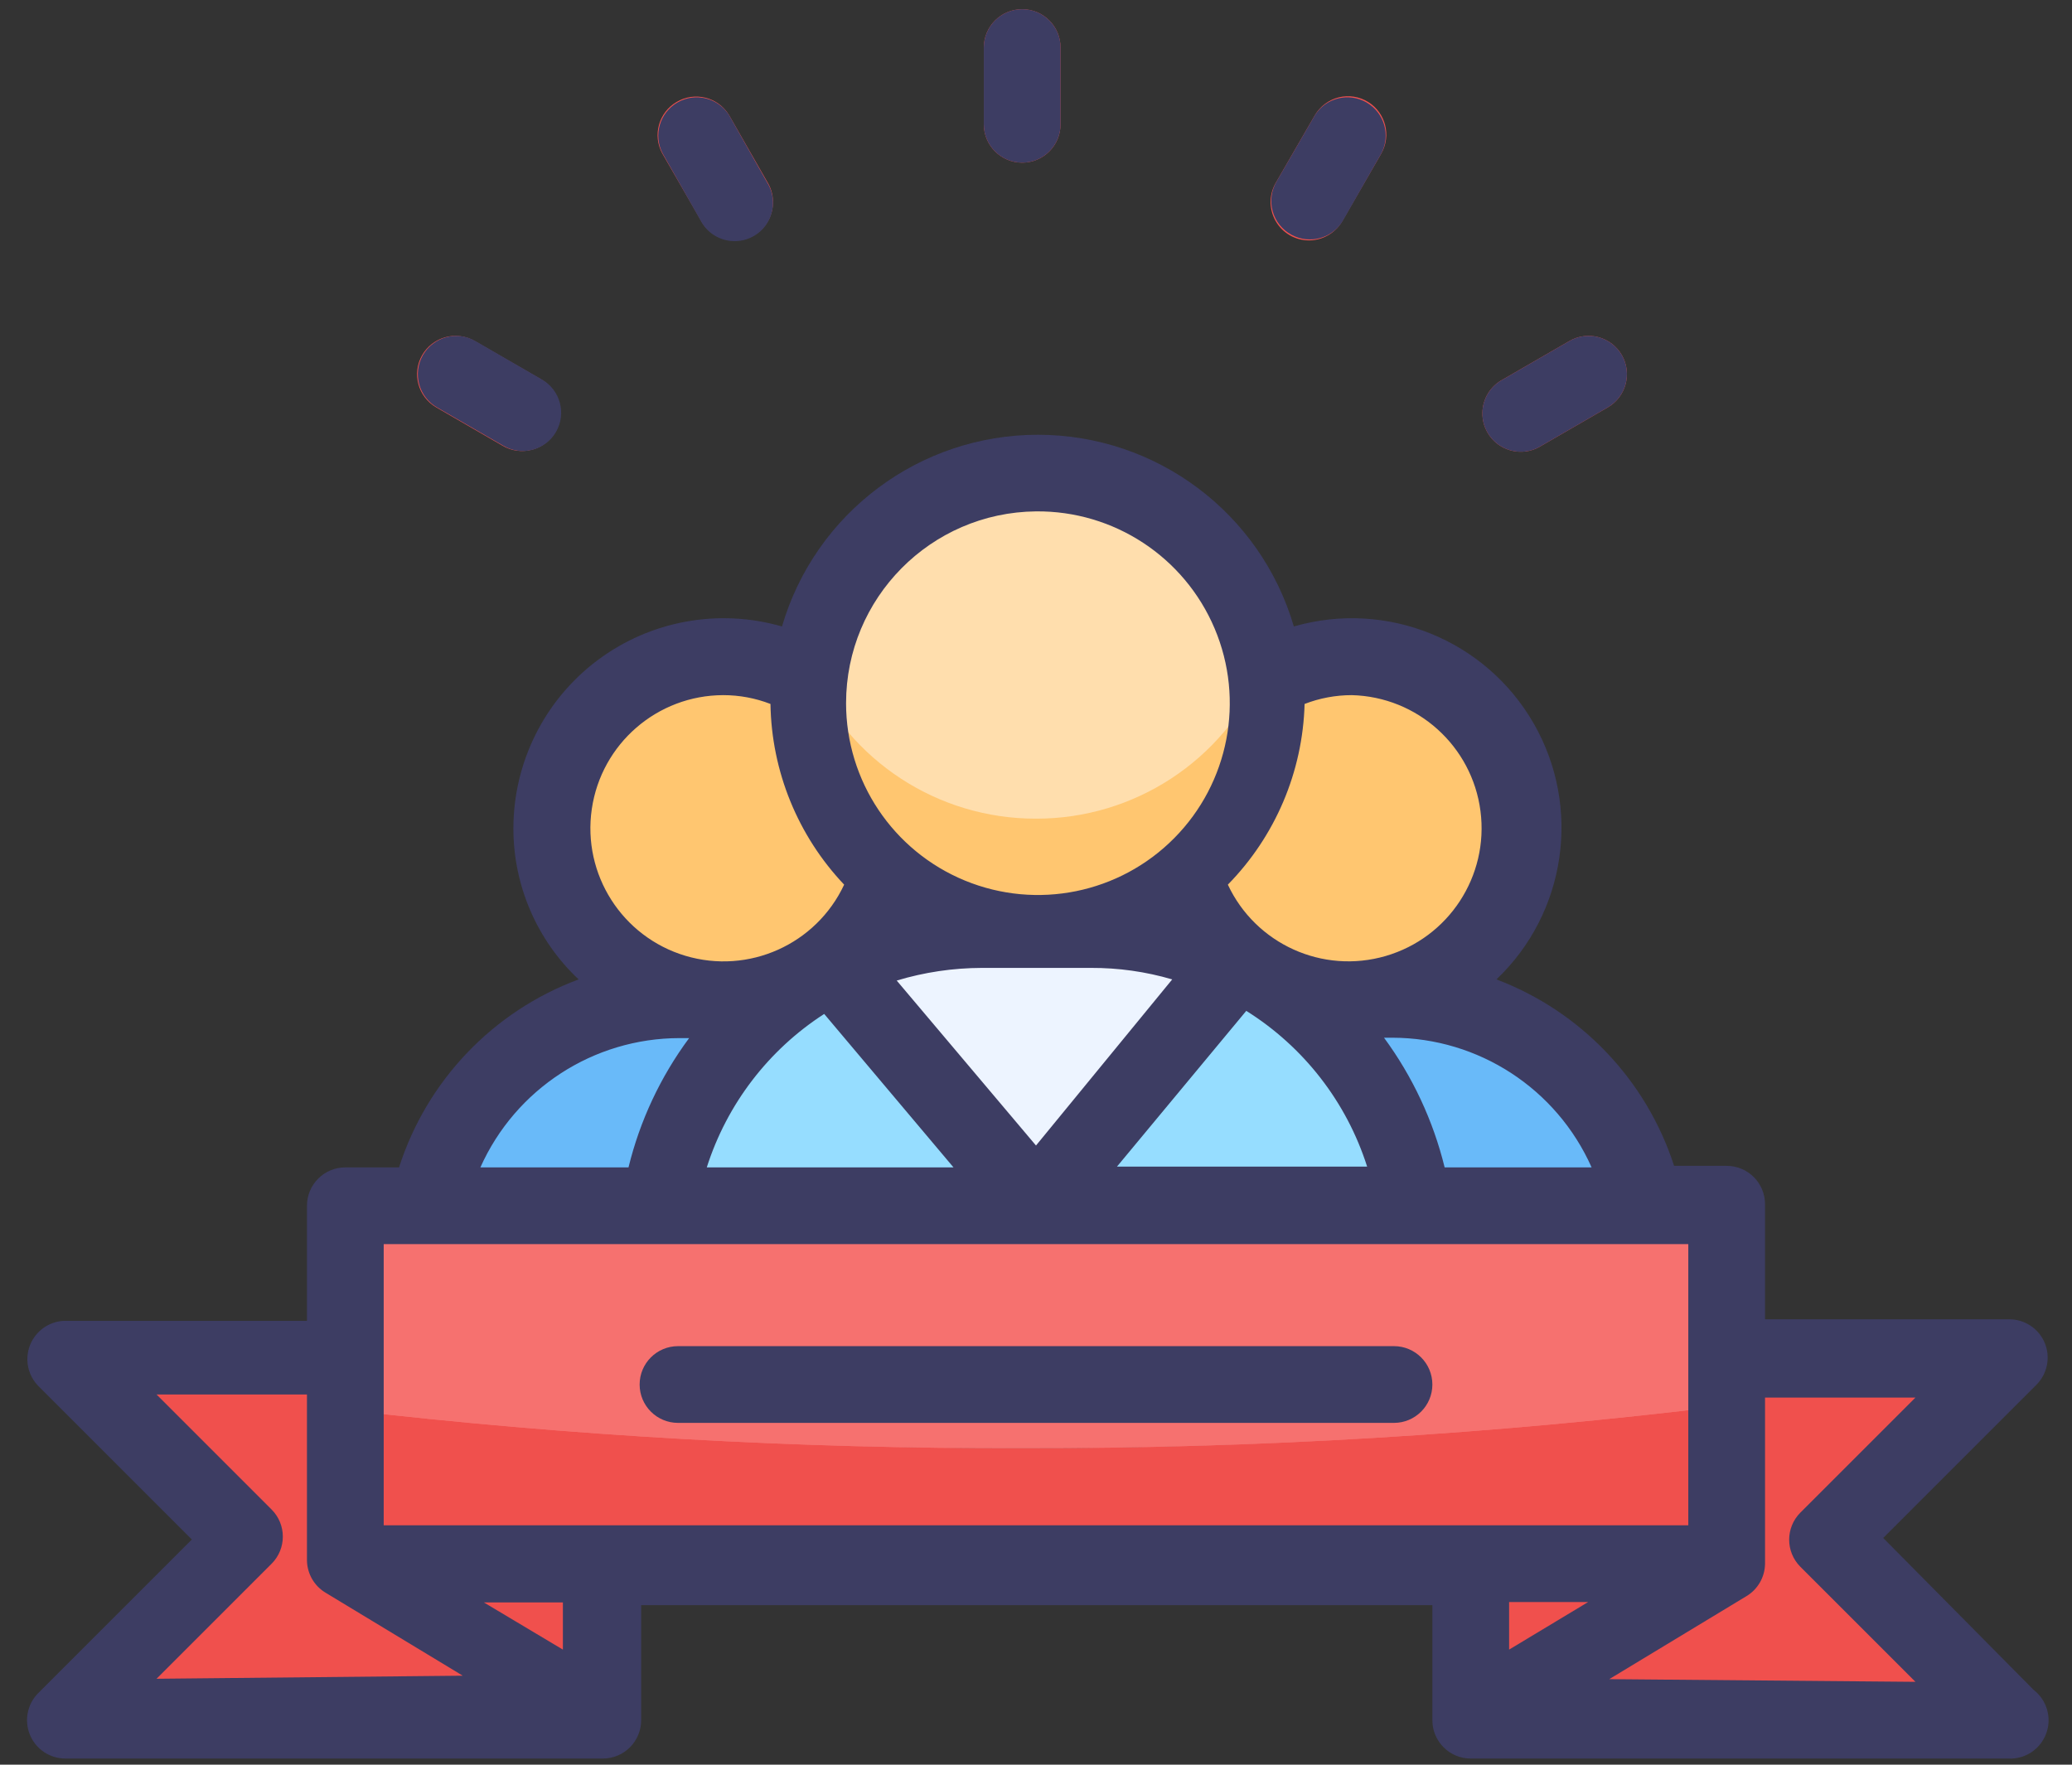 <?xml version="1.0" encoding="UTF-8"?>
<svg width="54px" height="46px" viewBox="0 0 54 46" version="1.1" xmlns="http://www.w3.org/2000/svg" xmlns:xlink="http://www.w3.org/1999/xlink">
    <rect x="0" y="0" width="54" height="46" fill="#333333" stroke="none"/>
    <!-- Generator: sketchtool 50.2 (55047) - http://www.bohemiancoding.com/sketch -->
    <title>7EE68C66-8634-4C4D-84F8-E406669649B6</title>
    <desc>Created with sketchtool.</desc>
    <defs></defs>
    <g id="Contact-us" stroke="none" stroke-width="1" fill="none" fill-rule="evenodd">
        <g id="Contact" transform="translate(-471, -1222)">
            <g id="Group-7" transform="translate(317, 1215)">
                <g id="Group-9" transform="translate(151, 0)">
                    <g id="Team">
                        <rect id="Rectangle-path" x="0" y="0" width="60" height="60"></rect>
                        <circle id="Oval" fill="#FFC670" fill-rule="nonzero" cx="38.18" cy="28.59" r="4.47"></circle>
                        <path d="M37.06,33.06 L39.3,33.06 C41.077,33.06 42.781,33.766 44.038,35.022 C45.294,36.279 46,37.983 46,39.76 L30.36,39.76 C30.36,37.983 31.066,36.279 32.322,35.022 C33.579,33.766 35.283,33.06 37.06,33.06 Z" id="Shape" fill="#69BAF9" fill-rule="nonzero"></path>
                        <circle id="Oval" fill="#FFC670" fill-rule="nonzero" cx="21.82" cy="28.59" r="4.47"></circle>
                        <path d="M20.7,33.06 L22.93,33.06 C24.707,33.06 26.411,33.766 27.668,35.022 C28.924,36.279 29.63,37.983 29.63,39.76 L14,39.76 C14,37.983 14.706,36.279 15.962,35.022 C17.219,33.766 18.923,33.06 20.7,33.06 Z" id="Shape" fill="#69BAF9" fill-rule="nonzero"></path>
                        <path d="M48,43.64 L48,47.76 L12,47.76 L12,43.76 C17.855,44.44 23.745,44.774 29.64,44.76 C35.777,44.767 41.909,44.393 48,43.64 Z" id="Shape" fill="#F6716F" fill-rule="nonzero"></path>
                        <path d="M55.33,42.43 L41.33,42.43 L41.33,44.29 C37.56,44.58 33.66,44.75 29.64,44.75 C25.88,44.75 22.22,44.6 18.64,44.35 L18.64,42.43 L4.64,42.43 L9.3,47.09 L4.67,51.76 L18.67,51.76 L18.67,47.76 L41.33,47.76 L41.33,51.76 L55.33,51.76 L50.67,47.09 L55.33,42.43 Z" id="Shape" fill="#F0504D" fill-rule="nonzero"></path>
                        <path d="M48,38.43 L48,43.64 C41.909,44.39 35.777,44.76 29.64,44.75 C23.745,44.764 17.855,44.43 12,43.75 L12,38.45 L48,38.43 Z" id="Shape" fill="#F6716F" fill-rule="nonzero"></path>
                        <circle id="Oval" fill="#FFDEAD" fill-rule="nonzero" cx="30" cy="25.28" r="5.95"></circle>
                        <path d="M30,28.34 C27.445,28.345 25.13,26.833 24.11,24.49 C24.07,24.751 24.05,25.016 24.05,25.28 C24.05,28.566 26.714,31.23 30,31.23 C33.286,31.23 35.95,28.566 35.95,25.28 C35.95,25.016 35.93,24.751 35.89,24.49 C34.87,26.833 32.555,28.345 30,28.34 Z" id="Shape" fill="#FFC670" fill-rule="nonzero"></path>
                        <path d="M28.58,31.23 L31.42,31.23 C33.691,31.217 35.873,32.11 37.484,33.711 C39.094,35.312 40,37.489 40,39.76 L20,39.76 C20,37.489 20.906,35.312 22.516,33.711 C24.127,32.11 26.309,31.217 28.58,31.23 Z" id="Shape" fill="#96DDFF" fill-rule="nonzero"></path>
                        <path d="M30,38.43 L35.18,32.11 C34.011,31.532 32.724,31.231 31.42,31.23 L28.58,31.23 C27.238,31.231 25.915,31.549 24.72,32.16 L30,38.43 Z" id="Shape" fill="#EDF4FF" fill-rule="nonzero"></path>
                        <path d="M29.64,7.24 C29.088,7.24 28.64,7.688 28.64,8.24 L28.64,10.24 C28.64,10.792 29.088,11.24 29.64,11.24 C30.192,11.24 30.64,10.792 30.64,10.24 L30.64,8.24 C30.64,7.688 30.192,7.24 29.64,7.24 Z" id="Shape" fill="#F0504D" fill-rule="nonzero"></path>
                        <path d="M20.63,9.66 C20.166,9.934 20.002,10.527 20.26,11 L21.26,12.73 C21.43,13.055 21.765,13.261 22.133,13.266 C22.5,13.271 22.84,13.075 23.019,12.754 C23.198,12.433 23.187,12.04 22.99,11.73 L22,10 C21.715,9.529 21.102,9.377 20.63,9.66 Z" id="Shape" fill="#F0504D" fill-rule="nonzero"></path>
                        <path d="M14,16.26 C13.729,16.738 13.894,17.345 14.37,17.62 L16.1,18.62 C16.329,18.754 16.603,18.792 16.86,18.724 C17.117,18.657 17.336,18.49 17.47,18.26 C17.604,18.029 17.64,17.755 17.57,17.498 C17.501,17.241 17.331,17.022 17.1,16.89 L15.37,15.89 C15.139,15.756 14.865,15.72 14.608,15.79 C14.351,15.859 14.132,16.029 14,16.26 Z" id="Shape" fill="#F0504D" fill-rule="nonzero"></path>
                        <path d="M38.66,9.66 C39.114,9.944 39.263,10.534 39,11 L38,12.73 C37.83,13.055 37.495,13.261 37.127,13.266 C36.76,13.271 36.42,13.075 36.241,12.754 C36.062,12.433 36.073,12.04 36.27,11.73 L37.27,10 C37.407,9.768 37.632,9.601 37.893,9.537 C38.155,9.473 38.431,9.518 38.66,9.66 Z" id="Shape" fill="#F0504D" fill-rule="nonzero"></path>
                        <path d="M45.27,16.26 C45.541,16.738 45.376,17.345 44.9,17.62 L43.17,18.62 C42.86,18.817 42.467,18.828 42.146,18.649 C41.825,18.47 41.629,18.13 41.634,17.763 C41.639,17.395 41.845,17.06 42.17,16.89 L43.9,15.89 C44.131,15.756 44.405,15.72 44.662,15.79 C44.919,15.859 45.138,16.029 45.27,16.26 Z" id="Shape" fill="#F0504D" fill-rule="nonzero"></path>
                        <path d="M48,38.43 L48,43.64 C41.909,44.39 35.777,44.76 29.64,44.75 C23.745,44.764 17.855,44.43 12,43.75 L12,38.45 L48,38.43 Z" id="Shape" fill="#F6716F" fill-rule="nonzero"></path>
                        <path d="M52.08,47.09 L56.08,43.09 C56.361,42.803 56.444,42.375 56.289,42.005 C56.134,41.634 55.772,41.392 55.37,41.39 L49,41.39 L49,38.39 C49,37.838 48.552,37.39 48,37.39 L46.63,37.39 C45.905,35.151 44.201,33.363 42,32.53 C43.822,30.795 44.223,28.04 42.971,25.858 C41.718,23.676 39.137,22.632 36.72,23.33 C35.853,20.368 33.136,18.333 30.05,18.333 C26.964,18.333 24.247,20.368 23.38,23.33 C21.726,22.853 19.944,23.18 18.568,24.214 C17.192,25.248 16.382,26.869 16.38,28.59 C16.378,30.082 16.993,31.508 18.08,32.53 C15.851,33.359 14.126,35.165 13.4,37.43 L12,37.43 C11.448,37.43 11,37.878 11,38.43 L11,41.43 L4.67,41.43 C4.275,41.447 3.928,41.695 3.783,42.062 C3.638,42.43 3.723,42.848 4,43.13 L8,47.13 L4,51.13 C3.712,51.416 3.625,51.848 3.781,52.223 C3.936,52.599 4.304,52.842 4.71,52.84 L18.71,52.84 C19.262,52.84 19.71,52.392 19.71,51.84 L19.71,48.84 L40.33,48.84 L40.33,51.84 C40.33,52.392 40.778,52.84 41.33,52.84 L55.33,52.84 C55.768,52.866 56.172,52.603 56.326,52.192 C56.48,51.781 56.347,51.318 56,51.05 L52.08,47.09 Z M44.48,37.43 L40.65,37.43 C40.351,36.21 39.814,35.062 39.07,34.05 L39.29,34.05 C41.535,34.054 43.568,35.378 44.48,37.43 Z M37,25.35 C37.392,25.198 37.809,25.12 38.23,25.12 C39.94,25.163 41.364,26.446 41.584,28.142 C41.804,29.838 40.756,31.442 39.113,31.92 C37.471,32.399 35.725,31.609 35,30.06 C36.237,28.799 36.952,27.116 37,25.35 Z M35.48,33.35 C36.978,34.288 38.094,35.726 38.63,37.41 L32.11,37.41 L35.48,33.35 Z M30,36.86 L26.37,32.56 C27.09,32.343 27.838,32.232 28.59,32.23 L31.43,32.23 C32.147,32.227 32.862,32.328 33.55,32.53 L30,36.86 Z M30,20.33 C32.027,20.31 33.865,21.515 34.655,23.382 C35.445,25.248 35.029,27.407 33.603,28.847 C32.177,30.288 30.023,30.725 28.148,29.954 C26.274,29.183 25.05,27.357 25.05,25.33 C25.05,22.588 27.258,20.357 30,20.33 Z M27.85,37.43 L21.42,37.43 C21.945,35.782 23.027,34.368 24.48,33.43 L27.85,37.43 Z M21.85,25.12 C22.271,25.12 22.688,25.198 23.08,25.35 C23.107,27.105 23.792,28.786 25,30.06 C24.271,31.619 22.51,32.408 20.861,31.914 C19.213,31.42 18.175,29.793 18.423,28.09 C18.671,26.387 20.129,25.123 21.85,25.12 Z M20.74,34.06 L20.96,34.06 C20.214,35.067 19.677,36.213 19.38,37.43 L15.52,37.43 C16.435,35.382 18.467,34.062 20.71,34.06 L20.74,34.06 Z M7.08,50.76 L10.08,47.76 C10.468,47.37 10.468,46.74 10.08,46.35 L7.08,43.35 L11,43.35 L11,47.68 C11.007,48.026 11.192,48.344 11.49,48.52 L15.06,50.68 L7.08,50.76 Z M17.67,50 L15.61,48.77 L17.67,48.77 L17.67,50 Z M13,46.76 L13,39.43 L47,39.43 L47,46.76 L13,46.76 Z M42.33,50 L42.33,48.76 L44.39,48.76 L42.33,50 Z M44.94,50.77 L48.51,48.61 C48.808,48.434 48.993,48.116 49,47.77 L49,43.43 L52.92,43.43 L49.92,46.43 C49.532,46.82 49.532,47.45 49.92,47.84 L52.92,50.84 L44.94,50.77 Z" id="Shape" fill="#3D3D63" fill-rule="nonzero"></path>
                        <path d="M39.33,42.09 L20.67,42.09 C20.118,42.09 19.67,42.538 19.67,43.09 C19.67,43.642 20.118,44.09 20.67,44.09 L39.33,44.09 C39.882,44.09 40.33,43.642 40.33,43.09 C40.33,42.538 39.882,42.09 39.33,42.09 Z" id="Shape" fill="#3D3D63" fill-rule="nonzero"></path>
                        <path d="M29.64,11.24 C30.192,11.24 30.64,10.792 30.64,10.24 L30.64,8.24 C30.64,7.688 30.192,7.24 29.64,7.24 C29.088,7.24 28.64,7.688 28.64,8.24 L28.64,10.24 C28.64,10.792 29.088,11.24 29.64,11.24 Z" id="Shape" fill="#3D3D63" fill-rule="nonzero"></path>
                        <path d="M21.26,12.75 C21.43,13.075 21.765,13.281 22.133,13.286 C22.5,13.291 22.84,13.095 23.019,12.774 C23.198,12.453 23.187,12.06 22.99,11.75 L22,10 C21.713,9.548 21.12,9.403 20.656,9.671 C20.192,9.939 20.022,10.525 20.27,11 L21.26,12.75 Z" id="Shape" fill="#3D3D63" fill-rule="nonzero"></path>
                        <path d="M14.39,17.62 L16.12,18.62 C16.349,18.754 16.623,18.792 16.88,18.724 C17.137,18.657 17.356,18.49 17.49,18.26 C17.624,18.029 17.66,17.755 17.59,17.498 C17.521,17.241 17.351,17.022 17.12,16.89 L15.39,15.89 C15.159,15.756 14.885,15.72 14.628,15.79 C14.371,15.859 14.152,16.029 14.02,16.26 C13.749,16.738 13.914,17.345 14.39,17.62 Z" id="Shape" fill="#3D3D63" fill-rule="nonzero"></path>
                        <path d="M36.66,13.12 C37.133,13.378 37.726,13.214 38,12.75 L39,11 C39.248,10.525 39.078,9.939 38.614,9.671 C38.15,9.403 37.557,9.548 37.27,10 L36.27,11.73 C36.132,11.965 36.095,12.246 36.169,12.508 C36.242,12.771 36.42,12.992 36.66,13.12 Z" id="Shape" fill="#3D3D63" fill-rule="nonzero"></path>
                        <path d="M43.17,18.62 L44.9,17.62 C45.376,17.345 45.541,16.738 45.27,16.26 C45.138,16.029 44.919,15.859 44.662,15.79 C44.405,15.72 44.131,15.756 43.9,15.89 L42.17,16.89 C41.845,17.06 41.639,17.395 41.634,17.763 C41.629,18.13 41.825,18.47 42.146,18.649 C42.467,18.828 42.86,18.817 43.17,18.62 Z" id="Shape" fill="#3D3D63" fill-rule="nonzero"></path>
                    </g>
                </g>
            </g>
        </g>
    </g>
</svg>